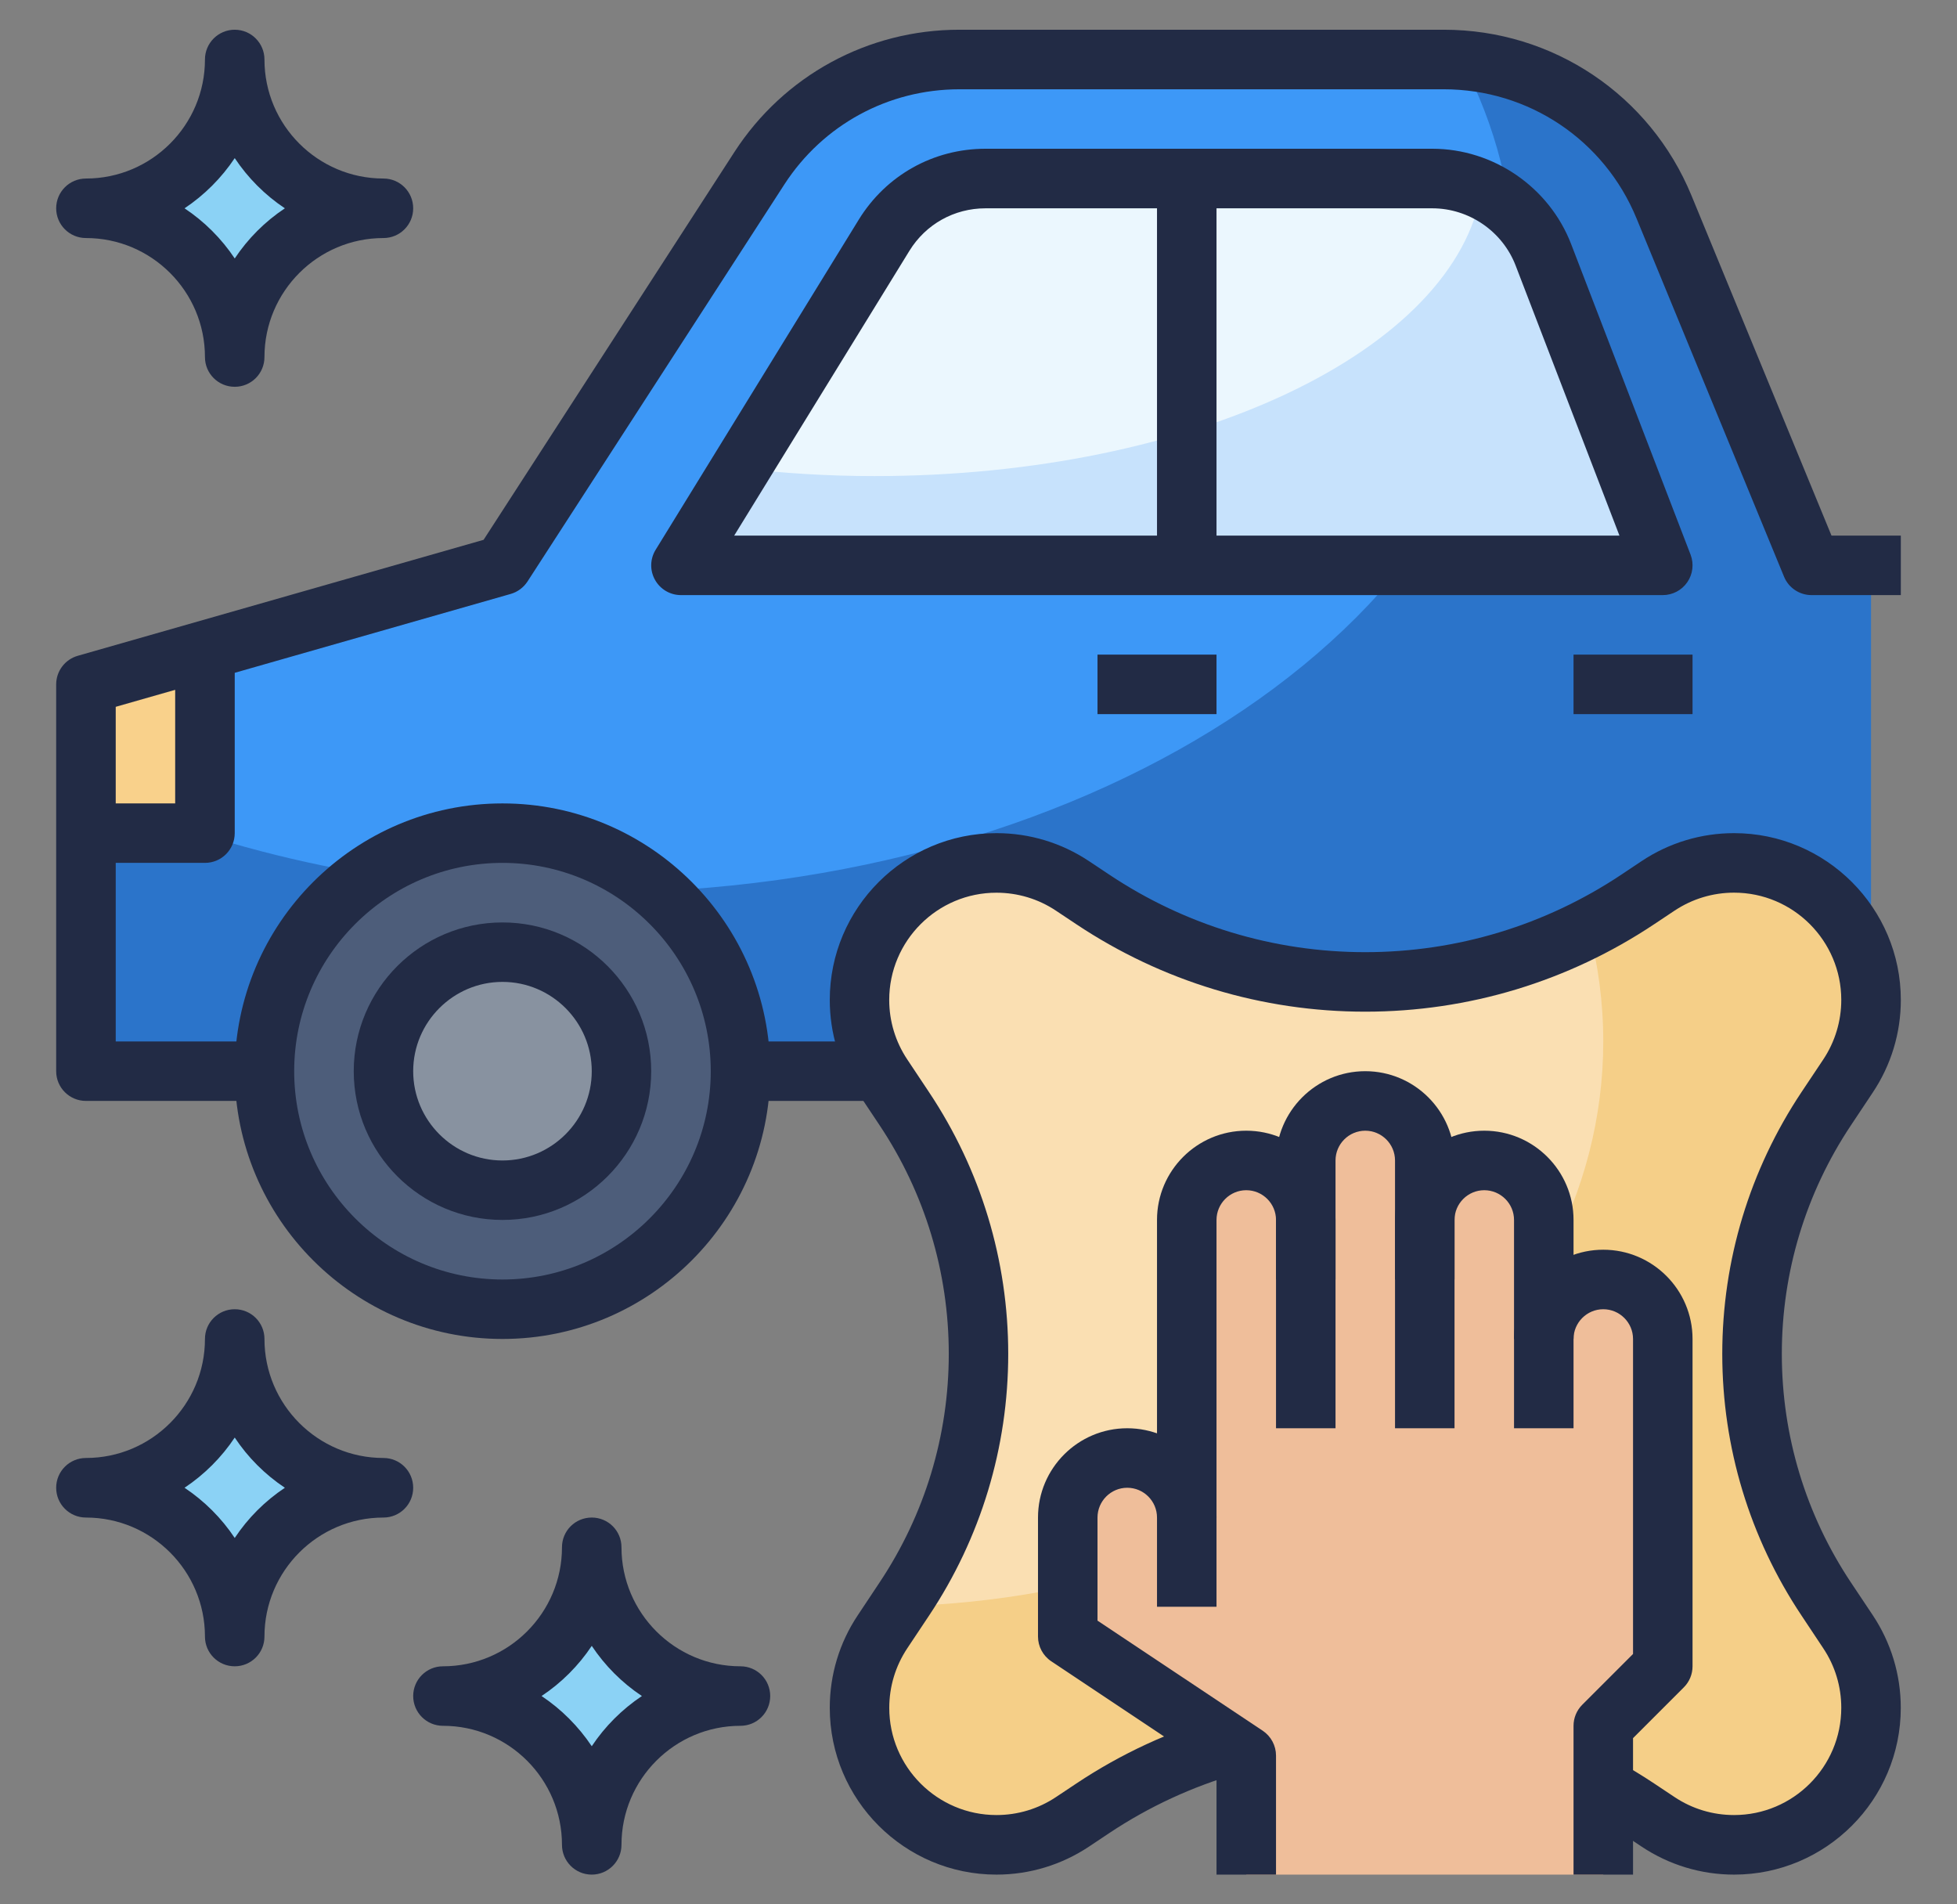 <svg width="37" height="36" viewBox="0 0 37 36" fill="none" xmlns="http://www.w3.org/2000/svg">
<rect x="0" y="0" width="37" height="36" fill="#808080" stroke="none"/>
<path d="M35.375 20.25H1.625V12.938L9.5 10.688L14.358 3.18C15.187 1.899 16.609 1.125 18.136 1.125H27.299C29.122 1.125 30.765 2.225 31.459 3.912L34.25 10.688H35.375" fill="#2B74CA"/>
<path d="M11.188 16.875C20.818 16.875 28.625 11.586 28.625 5.062C28.625 3.691 28.276 2.375 27.642 1.151C27.528 1.142 27.415 1.125 27.299 1.125H18.136C16.609 1.125 15.187 1.899 14.357 3.18L9.5 10.688L1.625 12.938V14.939C4.371 16.162 7.656 16.875 11.188 16.875Z" fill="#3D98F7"/>
<path d="M30.312 33.788C30.535 33.911 30.752 34.043 30.965 34.185L31.348 34.44C31.773 34.724 32.273 34.875 32.784 34.875C34.215 34.875 35.375 33.715 35.375 32.284C35.375 31.773 35.224 31.273 34.94 30.847L34.53 30.23C33.614 28.858 33.125 27.244 33.125 25.594C33.125 23.943 33.614 22.33 34.529 20.956L34.94 20.34C35.224 19.915 35.375 19.415 35.375 18.903C35.375 17.472 34.215 16.312 32.784 16.312C32.273 16.312 31.773 16.464 31.347 16.748L30.964 17.003C29.439 18.02 27.646 18.562 25.812 18.562C23.979 18.562 22.186 18.02 20.66 17.003L20.277 16.748C19.852 16.464 19.352 16.312 18.841 16.312C17.41 16.312 16.25 17.472 16.25 18.903C16.25 19.415 16.401 19.915 16.685 20.341L17.096 20.957C18.011 22.33 18.5 23.943 18.5 25.594C18.5 27.244 18.011 28.858 17.096 30.231L16.685 30.848C16.401 31.273 16.25 31.773 16.25 32.284C16.25 33.715 17.41 34.875 18.841 34.875C19.352 34.875 19.852 34.724 20.278 34.44L20.661 34.185C21.463 33.65 22.34 33.247 23.258 32.984" fill="#F5CF88"/>
<path d="M20.66 17.003L20.277 16.748C19.852 16.464 19.352 16.312 18.841 16.312C17.41 16.312 16.25 17.472 16.25 18.903C16.25 19.415 16.401 19.915 16.685 20.341L17.095 20.957C18.011 22.33 18.5 23.943 18.5 25.594C18.5 27.244 18.011 28.858 17.096 30.231L17.007 30.365C24.397 30.171 30.312 25.467 30.312 19.688C30.312 18.952 30.216 18.235 30.034 17.541C28.731 18.206 27.286 18.562 25.812 18.562C23.979 18.562 22.186 18.02 20.66 17.003Z" fill="#FADFB2"/>
<path d="M30.312 35.438V32.625L31.438 31.5V25.312C31.438 24.691 30.934 24.188 30.312 24.188C29.691 24.188 29.188 24.691 29.188 25.312V23.062C29.188 22.441 28.684 21.938 28.062 21.938C27.441 21.938 26.938 22.441 26.938 23.062V21.938C26.938 21.316 26.434 20.812 25.812 20.812C25.191 20.812 24.688 21.316 24.688 21.938V23.062C24.688 22.441 24.184 21.938 23.562 21.938C22.941 21.938 22.438 22.441 22.438 23.062V28.688C22.438 28.066 21.934 27.562 21.312 27.562C20.691 27.562 20.188 28.066 20.188 28.688V30.938L23.562 33.188V35.438" fill="#EFBE9A"/>
<path d="M29.18 4.817L31.438 10.688H12.875L16.716 4.446C17.126 3.781 17.851 3.375 18.632 3.375H27.08C28.011 3.375 28.846 3.948 29.18 4.817Z" fill="#C7E2FC"/>
<path d="M16.531 9C22.578 9 27.529 6.615 28.014 3.582C27.727 3.45 27.41 3.375 27.08 3.375H18.632C17.851 3.375 17.125 3.781 16.716 4.446L14.003 8.853C14.819 8.947 15.662 9 16.531 9Z" fill="#EBF7FE"/>
<path d="M3.875 15.75V12.295L1.625 12.938V15.75H3.875Z" fill="#F9D18B"/>
<path d="M9.5 24.75C11.985 24.75 14 22.735 14 20.25C14 17.765 11.985 15.75 9.5 15.75C7.015 15.75 5 17.765 5 20.25C5 22.735 7.015 24.75 9.5 24.75Z" fill="#4D5D7A"/>
<path d="M9.5 22.5C10.743 22.5 11.75 21.493 11.75 20.25C11.75 19.007 10.743 18 9.5 18C8.257 18 7.25 19.007 7.25 20.25C7.25 21.493 8.257 22.5 9.5 22.5Z" fill="#8892A0"/>
<path d="M8.375 32.062C9.928 32.062 11.188 33.322 11.188 34.875C11.188 33.322 12.447 32.062 14 32.062C12.447 32.062 11.188 30.803 11.188 29.25C11.188 30.803 9.928 32.062 8.375 32.062Z" fill="#8BD2F5"/>
<path d="M1.625 28.125C3.178 28.125 4.438 29.384 4.438 30.938C4.438 29.384 5.697 28.125 7.25 28.125C5.697 28.125 4.438 26.866 4.438 25.312C4.438 26.866 3.178 28.125 1.625 28.125Z" fill="#8BD2F5"/>
<path d="M1.625 3.938C3.178 3.938 4.438 5.197 4.438 6.75C4.438 5.197 5.697 3.938 7.25 3.938C5.697 3.938 4.438 2.678 4.438 1.125C4.438 2.678 3.178 3.938 1.625 3.938Z" fill="#8BD2F5"/>
<path d="M24.125 35.438H23V33.488L19.875 31.405C19.719 31.301 19.625 31.125 19.625 30.938V28.688C19.625 27.757 20.382 27 21.312 27C22.243 27 23 27.757 23 28.688V30.375H21.875V28.688C21.875 28.378 21.623 28.125 21.312 28.125C21.002 28.125 20.75 28.378 20.75 28.688V30.637L23.875 32.719C24.031 32.824 24.125 33 24.125 33.188V35.438Z" fill="#222B45"/>
<path d="M23 28.688H21.875V23.062C21.875 22.132 22.632 21.375 23.562 21.375C24.493 21.375 25.25 22.132 25.25 23.062V27H24.125V23.062C24.125 22.753 23.873 22.5 23.562 22.5C23.252 22.5 23 22.753 23 23.062V28.688Z" fill="#222B45"/>
<path d="M27.5 24.188H26.375V21.938C26.375 21.628 26.123 21.375 25.812 21.375C25.502 21.375 25.25 21.628 25.25 21.938V24.188H24.125V21.938C24.125 21.007 24.882 20.25 25.812 20.25C26.743 20.25 27.5 21.007 27.5 21.938V24.188Z" fill="#222B45"/>
<path d="M27.5 27H26.375V23.062C26.375 22.132 27.132 21.375 28.062 21.375C28.993 21.375 29.75 22.132 29.75 23.062V25.312H28.625V23.062C28.625 22.753 28.373 22.5 28.062 22.5C27.752 22.5 27.5 22.753 27.5 23.062V27Z" fill="#222B45"/>
<path d="M30.875 35.438H29.75V32.625C29.75 32.476 29.809 32.333 29.915 32.227L30.875 31.267V25.312C30.875 25.003 30.623 24.75 30.312 24.75C30.002 24.75 29.75 25.003 29.75 25.312V27H28.625V25.312C28.625 24.382 29.382 23.625 30.312 23.625C31.243 23.625 32 24.382 32 25.312V31.5C32 31.649 31.941 31.793 31.835 31.898L30.875 32.858V35.438Z" fill="#222B45"/>
<path d="M32.785 35.438C32.16 35.438 31.555 35.254 31.036 34.908L30.653 34.653C30.454 34.52 30.25 34.396 30.04 34.28L30.585 33.296C30.821 33.427 31.052 33.567 31.277 33.717L31.66 33.972C31.994 34.195 32.383 34.312 32.785 34.312C33.903 34.312 34.812 33.403 34.812 32.285C34.812 31.883 34.695 31.494 34.472 31.16L34.062 30.543C33.081 29.073 32.562 27.362 32.562 25.594C32.562 23.826 33.081 22.115 34.061 20.644L34.472 20.028C34.694 19.694 34.812 19.304 34.812 18.903C34.812 17.785 33.903 16.875 32.785 16.875C32.383 16.875 31.994 16.993 31.66 17.215L31.277 17.47C29.653 18.553 27.764 19.125 25.812 19.125C23.861 19.125 21.972 18.553 20.348 17.471L19.965 17.216C19.631 16.993 19.242 16.876 18.84 16.876C17.722 16.875 16.812 17.785 16.812 18.903C16.812 19.304 16.93 19.694 17.153 20.028L17.563 20.644C18.544 22.115 19.062 23.826 19.062 25.594C19.062 27.362 18.544 29.073 17.564 30.543L17.153 31.16C16.931 31.494 16.813 31.883 16.813 32.285C16.812 33.403 17.722 34.312 18.84 34.312C19.242 34.312 19.631 34.195 19.965 33.972L20.348 33.717C21.196 33.152 22.122 32.723 23.102 32.443L23.412 33.524C22.544 33.773 21.723 34.153 20.972 34.653L20.59 34.908C20.07 35.254 19.465 35.438 18.84 35.438C17.102 35.438 15.688 34.023 15.688 32.285C15.688 31.66 15.87 31.056 16.217 30.536L16.627 29.919C17.485 28.634 17.938 27.138 17.938 25.594C17.938 24.049 17.485 22.553 16.628 21.269L16.217 20.652C15.871 20.132 15.688 19.527 15.688 18.903C15.688 17.165 17.102 15.75 18.84 15.75C19.465 15.75 20.07 15.933 20.589 16.279L20.972 16.534C22.41 17.493 24.084 18 25.812 18C27.541 18 29.215 17.493 30.653 16.535L31.035 16.28C31.555 15.933 32.16 15.75 32.785 15.75C34.523 15.75 35.938 17.165 35.938 18.903C35.938 19.527 35.755 20.132 35.408 20.652L34.998 21.268C34.14 22.553 33.688 24.049 33.688 25.594C33.688 27.138 34.14 28.634 34.997 29.919L35.408 30.535C35.754 31.055 35.937 31.66 35.937 32.284C35.938 34.023 34.523 35.438 32.785 35.438Z" fill="#222B45"/>
<path d="M9.5 25.312C6.708 25.312 4.438 23.041 4.438 20.25C4.438 17.459 6.708 15.188 9.5 15.188C12.292 15.188 14.562 17.459 14.562 20.25C14.562 23.041 12.292 25.312 9.5 25.312ZM9.5 16.312C7.329 16.312 5.562 18.079 5.562 20.25C5.562 22.421 7.329 24.188 9.5 24.188C11.671 24.188 13.438 22.421 13.438 20.25C13.438 18.079 11.671 16.312 9.5 16.312Z" fill="#222B45"/>
<path d="M5 20.812H1.625C1.314 20.812 1.062 20.561 1.062 20.25V12.938C1.062 12.687 1.229 12.466 1.471 12.397L9.143 10.205L13.885 2.874C14.822 1.427 16.411 0.562 18.136 0.562H27.299C29.358 0.562 31.196 1.793 31.98 3.697L34.627 10.125H35.938V11.25H34.25C34.022 11.25 33.816 11.112 33.73 10.902L30.94 4.126C30.33 2.645 28.901 1.688 27.299 1.688H18.136C16.794 1.688 15.559 2.36 14.83 3.486L9.973 10.993C9.898 11.107 9.786 11.191 9.655 11.228L2.188 13.362V19.688H5V20.812Z" fill="#222B45"/>
<path d="M9.5 23.062C7.949 23.062 6.688 21.801 6.688 20.25C6.688 18.699 7.949 17.438 9.5 17.438C11.051 17.438 12.312 18.699 12.312 20.25C12.312 21.801 11.051 23.062 9.5 23.062ZM9.5 18.562C8.57 18.562 7.812 19.32 7.812 20.25C7.812 21.18 8.57 21.938 9.5 21.938C10.43 21.938 11.188 21.18 11.188 20.25C11.188 19.32 10.43 18.562 9.5 18.562Z" fill="#222B45"/>
<path d="M14 19.688H16.812V20.812H14V19.688Z" fill="#222B45"/>
<path d="M3.875 16.312H1.625V15.188H3.312V12.375H4.438V15.75C4.438 16.061 4.186 16.312 3.875 16.312Z" fill="#222B45"/>
<path d="M31.437 11.25H12.875C12.671 11.25 12.483 11.14 12.384 10.962C12.284 10.784 12.289 10.567 12.396 10.393L16.237 4.151C16.753 3.313 17.648 2.812 18.632 2.812H27.08C28.235 2.812 29.29 3.537 29.705 4.615L31.963 10.486C32.029 10.659 32.006 10.853 31.901 11.006C31.796 11.159 31.622 11.25 31.437 11.25ZM13.881 10.125H30.618L28.655 5.019C28.406 4.372 27.772 3.938 27.08 3.938H18.632C18.041 3.938 17.504 4.238 17.194 4.741L13.881 10.125Z" fill="#222B45"/>
<path d="M21.875 3.375H23V10.688H21.875V3.375Z" fill="#222B45"/>
<path d="M20.75 12.375H23V13.5H20.75V12.375Z" fill="#222B45"/>
<path d="M29.75 12.375H32V13.5H29.75V12.375Z" fill="#222B45"/>
<path d="M11.188 35.438C10.876 35.438 10.625 35.185 10.625 34.875C10.625 33.634 9.616 32.625 8.375 32.625C8.064 32.625 7.812 32.373 7.812 32.062C7.812 31.752 8.064 31.5 8.375 31.5C9.616 31.5 10.625 30.491 10.625 29.25C10.625 28.939 10.876 28.688 11.188 28.688C11.499 28.688 11.75 28.939 11.75 29.25C11.75 30.491 12.759 31.5 14 31.5C14.311 31.5 14.562 31.752 14.562 32.062C14.562 32.373 14.311 32.625 14 32.625C12.759 32.625 11.75 33.634 11.75 34.875C11.75 35.185 11.499 35.438 11.188 35.438ZM10.239 32.062C10.614 32.312 10.937 32.636 11.188 33.011C11.437 32.636 11.761 32.313 12.136 32.062C11.761 31.813 11.438 31.489 11.188 31.114C10.938 31.489 10.614 31.813 10.239 32.062Z" fill="#222B45"/>
<path d="M4.438 31.5C4.126 31.5 3.875 31.248 3.875 30.938C3.875 29.697 2.866 28.688 1.625 28.688C1.314 28.688 1.062 28.436 1.062 28.125C1.062 27.814 1.314 27.562 1.625 27.562C2.866 27.562 3.875 26.553 3.875 25.312C3.875 25.002 4.126 24.75 4.438 24.75C4.749 24.75 5 25.002 5 25.312C5 26.553 6.009 27.562 7.25 27.562C7.561 27.562 7.812 27.814 7.812 28.125C7.812 28.436 7.561 28.688 7.25 28.688C6.009 28.688 5 29.697 5 30.938C5 31.248 4.749 31.5 4.438 31.5ZM3.489 28.125C3.864 28.375 4.188 28.698 4.438 29.074C4.687 28.698 5.011 28.375 5.386 28.125C5.011 27.875 4.687 27.552 4.438 27.176C4.188 27.552 3.864 27.875 3.489 28.125Z" fill="#222B45"/>
<path d="M4.438 7.312C4.126 7.312 3.875 7.061 3.875 6.75C3.875 5.509 2.866 4.5 1.625 4.5C1.314 4.5 1.062 4.248 1.062 3.938C1.062 3.627 1.314 3.375 1.625 3.375C2.866 3.375 3.875 2.366 3.875 1.125C3.875 0.815 4.126 0.562 4.438 0.562C4.749 0.562 5 0.815 5 1.125C5 2.366 6.009 3.375 7.25 3.375C7.561 3.375 7.812 3.627 7.812 3.938C7.812 4.248 7.561 4.5 7.25 4.5C6.009 4.5 5 5.509 5 6.75C5 7.061 4.749 7.312 4.438 7.312ZM3.489 3.938C3.864 4.187 4.188 4.511 4.438 4.886C4.687 4.511 5.011 4.187 5.386 3.938C5.011 3.688 4.687 3.364 4.438 2.989C4.188 3.364 3.864 3.688 3.489 3.938Z" fill="#222B45"/>
</svg>

